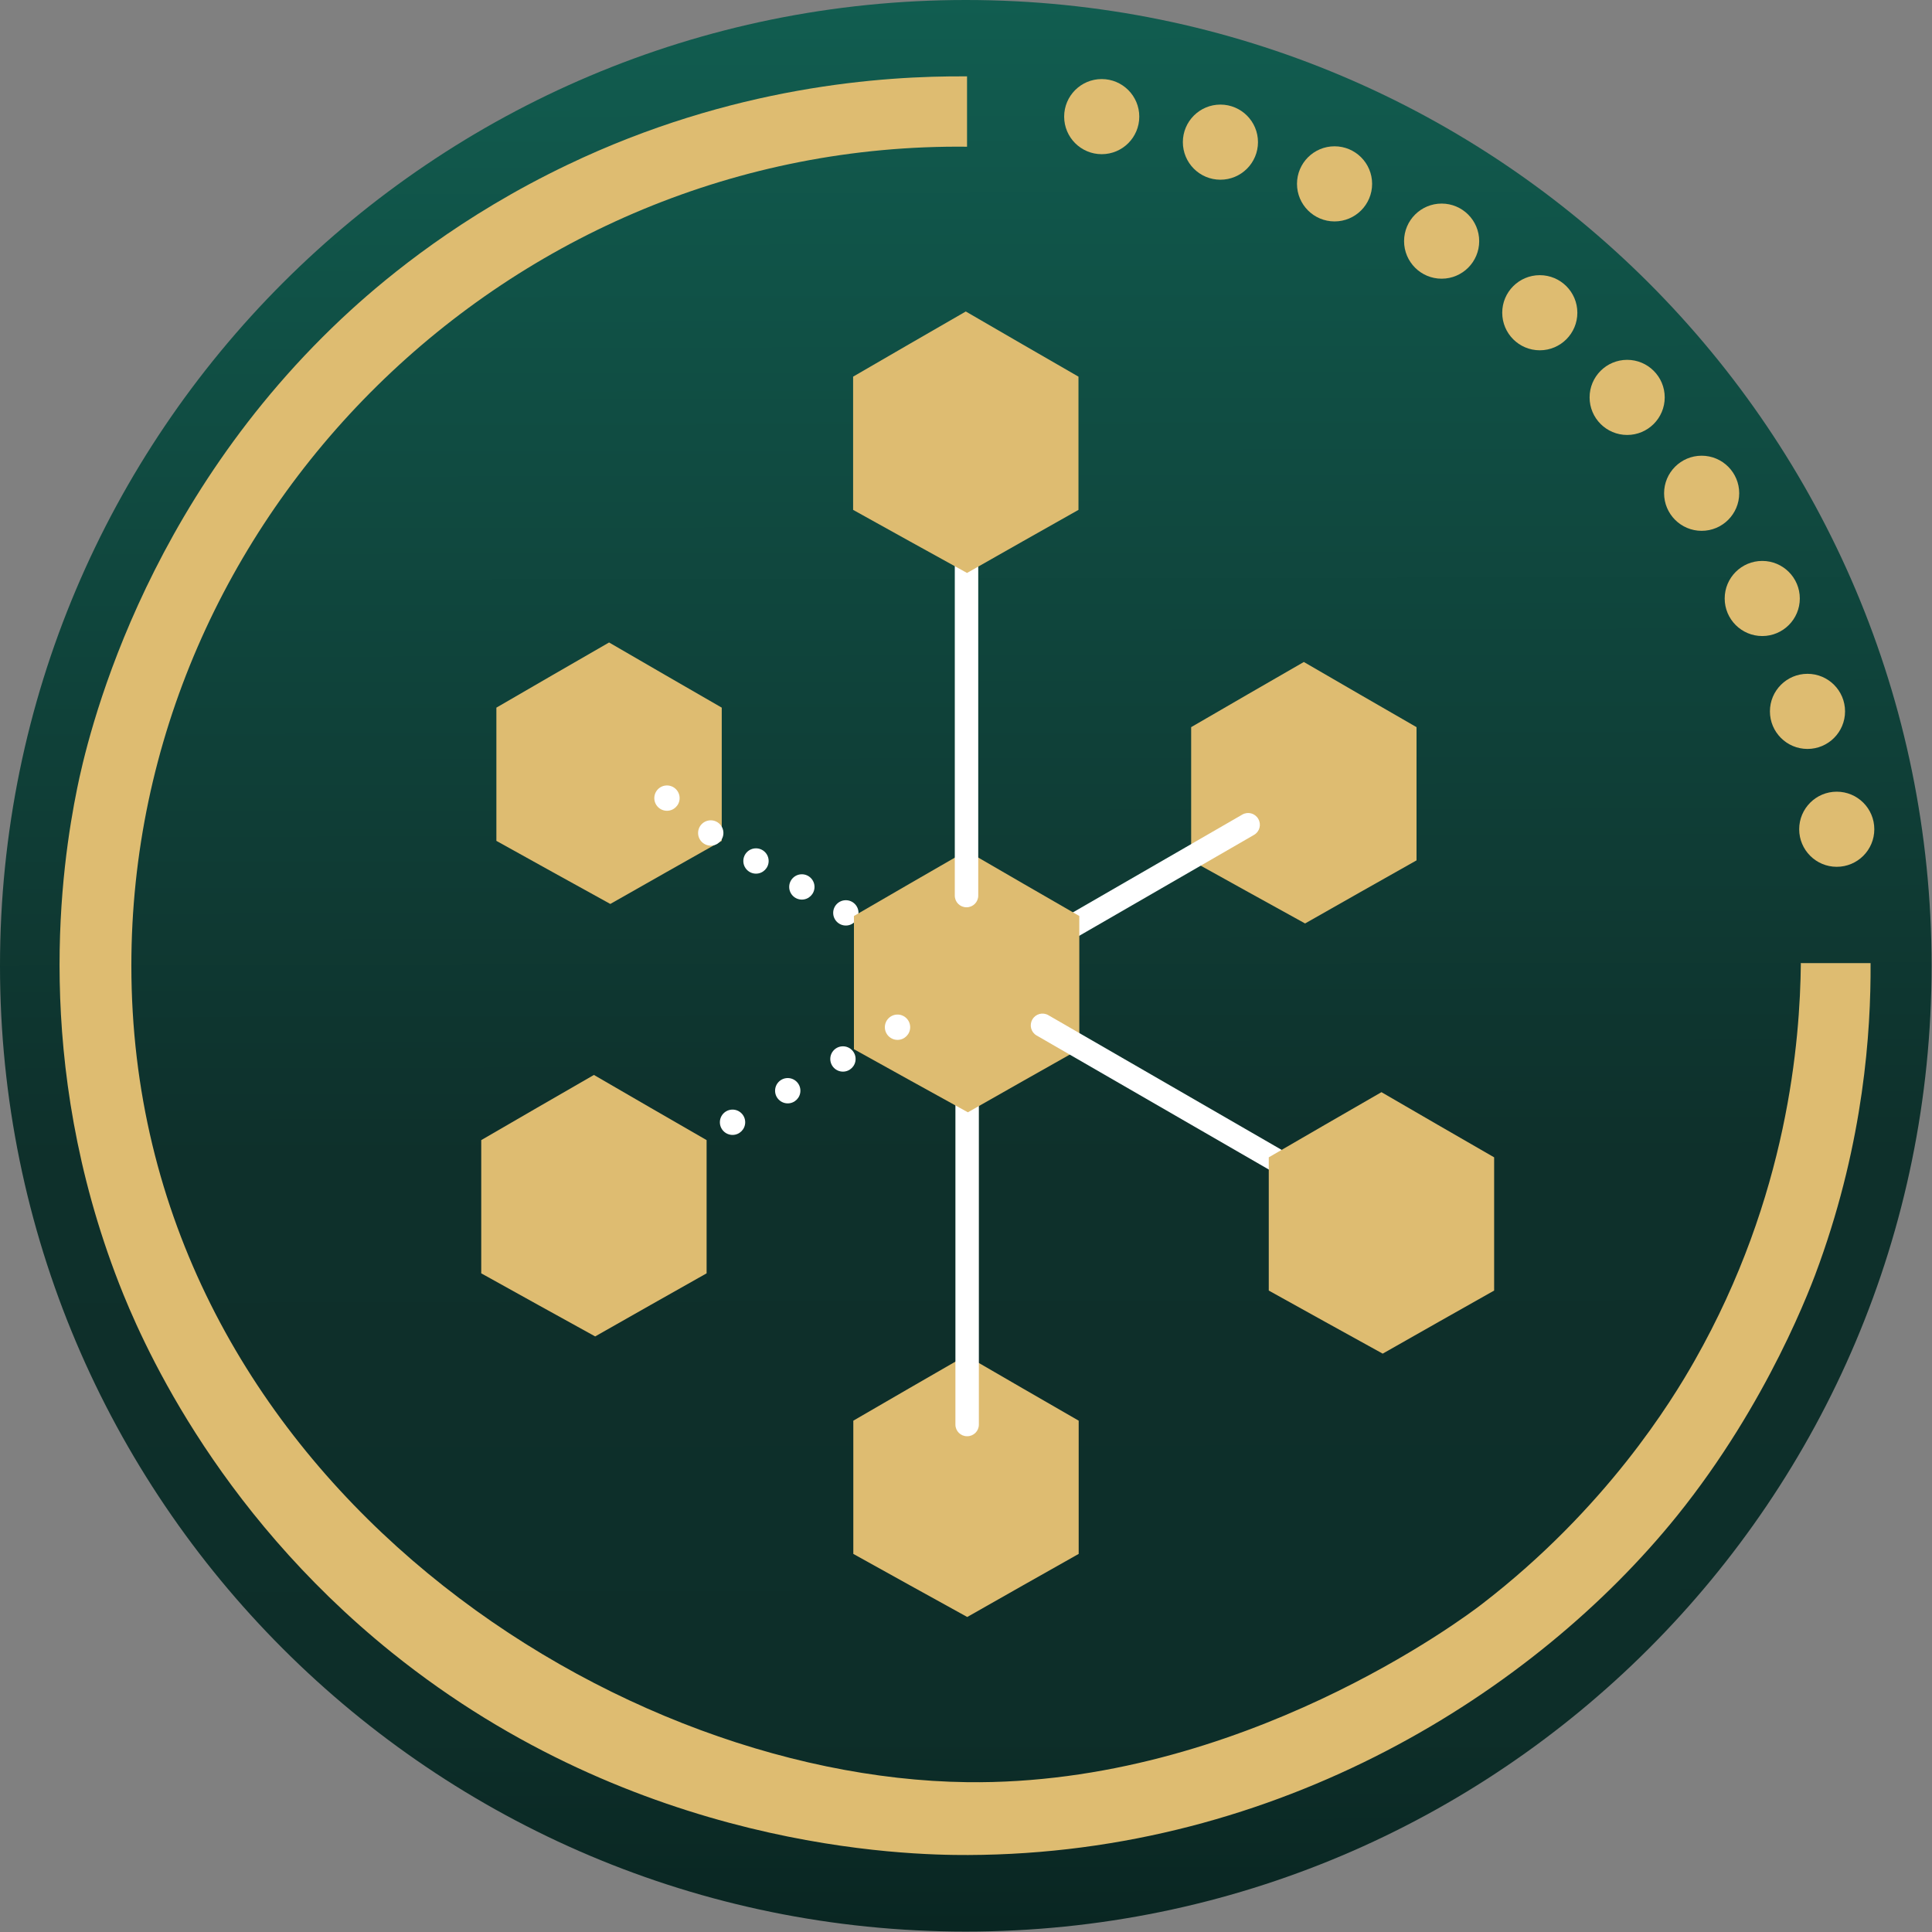 <svg width="931" height="931" viewBox="0 0 931 931" fill="none" xmlns="http://www.w3.org/2000/svg">
<rect x="0" y="0" width="931" height="931" fill="#808080" stroke="none"/>
<path d="M465.4 930.8C722.433 930.8 930.8 722.433 930.8 465.4C930.8 208.367 722.433 0 465.4 0C208.367 0 0 208.367 0 465.4C0 722.433 208.367 930.8 465.4 930.8Z" fill="url(#paint0_linear_22_51)"/>
<path d="M407.6 446C410.969 446 413.7 443.269 413.7 439.9C413.7 436.531 410.969 433.8 407.6 433.8C404.231 433.8 401.5 436.531 401.5 439.9C401.5 443.269 404.231 446 407.6 446Z" fill="white"/>
<path d="M386.4 433.5C389.769 433.5 392.5 430.769 392.5 427.4C392.5 424.031 389.769 421.3 386.4 421.3C383.031 421.3 380.3 424.031 380.3 427.4C380.3 430.769 383.031 433.5 386.4 433.5Z" fill="white"/>
<path d="M364.3 421C367.669 421 370.4 418.269 370.4 414.9C370.4 411.531 367.669 408.8 364.3 408.8C360.931 408.8 358.2 411.531 358.2 414.9C358.2 418.269 360.931 421 364.3 421Z" fill="white"/>
<path d="M867.8 464.3C867.4 501.2 861.7 576.3 816.6 655.7C805.6 675.1 774 726.9 714.1 773C706.1 779.2 598 860.5 466 858.8C290.2 856.6 63.3 707.1 63.3 465.3C63.3 248.7 245 68.3 466 70.7V36.8C425.3 36.5 352.7 41.5 273.5 79.4C222.2 103.9 187.1 133 169.1 149.4C67.1 242.5 41.6 358.3 37.2 379.8C29.6 417.1 15.6 511.3 57.4 618.6C67.1 643.4 102.2 726.6 188.9 796.4C307.1 891.5 437.2 894 466.5 893.9C616.4 893.4 739.6 815.4 808.1 730.5C852.1 675.9 873.1 619.1 876.8 608.6C898 549.5 901.6 497.5 901.4 464.1C890.2 464.1 878.9 464.1 867.6 464.1L867.8 464.3Z" fill="#DEBC71"/>
<path d="M530.9 74.3C540.896 74.3 549 66.196 549 56.2C549 46.204 540.896 38.1 530.9 38.1C520.903 38.1 512.8 46.204 512.8 56.2C512.8 66.196 520.903 74.3 530.9 74.3Z" fill="#DEBC71"/>
<path d="M588.1 86.6C598.096 86.6 606.2 78.496 606.2 68.5C606.2 58.504 598.096 50.4 588.1 50.4C578.104 50.4 570 58.504 570 68.5C570 78.496 578.104 86.6 588.1 86.6Z" fill="#DEBC71"/>
<path d="M643.1 106.7C653.096 106.7 661.2 98.596 661.2 88.6C661.2 78.604 653.096 70.5 643.1 70.5C633.104 70.5 625 78.604 625 88.6C625 98.596 633.104 106.7 643.1 106.7Z" fill="#DEBC71"/>
<path d="M694.7 134.3C704.696 134.3 712.8 126.196 712.8 116.2C712.8 106.204 704.696 98.1 694.7 98.1C684.704 98.1 676.6 106.204 676.6 116.2C676.6 126.196 684.704 134.3 694.7 134.3Z" fill="#DEBC71"/>
<path d="M742 168.8C751.996 168.8 760.1 160.696 760.1 150.7C760.1 140.704 751.996 132.6 742 132.6C732.004 132.6 723.9 140.704 723.9 150.7C723.9 160.696 732.004 168.8 742 168.8Z" fill="#DEBC71"/>
<path d="M784.1 209.6C794.096 209.6 802.2 201.496 802.2 191.5C802.2 181.504 794.096 173.4 784.1 173.4C774.104 173.4 766 181.504 766 191.5C766 201.496 774.104 209.6 784.1 209.6Z" fill="#DEBC71"/>
<path d="M820 255.8C829.996 255.8 838.1 247.696 838.1 237.7C838.1 227.704 829.996 219.6 820 219.6C810.004 219.6 801.9 227.704 801.9 237.7C801.9 247.696 810.004 255.8 820 255.8Z" fill="#DEBC71"/>
<path d="M849.2 306.5C859.196 306.5 867.3 298.396 867.3 288.4C867.3 278.404 859.196 270.3 849.2 270.3C839.204 270.3 831.1 278.404 831.1 288.4C831.1 298.396 839.204 306.5 849.2 306.5Z" fill="#DEBC71"/>
<path d="M871 360.9C880.996 360.9 889.1 352.796 889.1 342.8C889.1 332.804 880.996 324.7 871 324.7C861.004 324.7 852.9 332.804 852.9 342.8C852.9 352.796 861.004 360.9 871 360.9Z" fill="#DEBC71"/>
<path d="M885.1 417.7C895.096 417.7 903.2 409.596 903.2 399.6C903.2 389.604 895.096 381.5 885.1 381.5C875.104 381.5 867 389.604 867 399.6C867 409.596 875.104 417.7 885.1 417.7Z" fill="#DEBC71"/>
<path d="M574 350.4C592.1 339.9 610.2 329.4 628.3 319C646.4 329.5 664.5 340 682.6 350.4C682.6 371.8 682.6 393.2 682.6 414.6C664.7 424.7 646.8 434.8 628.9 445C610.6 434.9 592.3 424.8 574 414.6C574 393.2 574 371.8 574 350.4Z" fill="#DEBC71"/>
<path d="M231.9 549.4C250 538.9 268.1 528.4 286.2 518C304.3 528.5 322.4 539 340.5 549.4C340.5 570.8 340.5 592.2 340.5 613.6C322.6 623.7 304.7 633.8 286.8 644C268.5 633.9 250.2 623.8 231.9 613.6C231.9 592.2 231.9 570.8 231.9 549.4Z" fill="#DEBC71"/>
<path d="M239.2 341C257.3 330.5 275.4 320 293.5 309.6C311.6 320.1 329.7 330.6 347.8 341C347.8 362.4 347.8 383.8 347.8 405.2C329.9 415.3 312 425.4 294.1 435.6C275.8 425.5 257.5 415.4 239.2 405.2C239.2 383.8 239.2 362.4 239.2 341Z" fill="#DEBC71"/>
<path d="M411.2 684.6C429.3 674.1 447.4 663.6 465.5 653.2C483.6 663.7 501.7 674.2 519.8 684.6C519.8 706 519.8 727.4 519.8 748.8C501.9 758.9 484 769 466.1 779.2C447.8 769.1 429.5 759 411.2 748.8C411.2 727.4 411.2 706 411.2 684.6Z" fill="#DEBC71"/>
<path d="M606.367 394.659L606.317 394.572C604.77 391.893 601.346 390.976 598.667 392.522L502.452 448.072C499.773 449.619 498.856 453.043 500.402 455.722L500.452 455.809C501.998 458.487 505.423 459.405 508.102 457.858L604.317 402.308C606.996 400.762 607.913 397.337 606.367 394.659Z" fill="white"/>
<path d="M466.1 518H466C462.907 518 460.4 520.507 460.4 523.6V686.5C460.4 689.593 462.907 692.1 466 692.1H466.1C469.193 692.1 471.7 689.593 471.7 686.5V523.6C471.7 520.507 469.193 518 466.1 518Z" fill="white"/>
<path d="M411.5 441.4C429.6 430.9 447.7 420.4 465.8 410C483.9 420.5 502 431 520.1 441.4C520.1 462.8 520.1 484.2 520.1 505.6C502.2 515.7 484.3 525.8 466.4 536C448.1 525.9 429.8 515.8 411.5 505.6C411.5 484.2 411.5 462.8 411.5 441.4Z" fill="#DEBC71"/>
<path d="M465.8 261.7H465.7C462.607 261.7 460.1 264.207 460.1 267.3V431.6C460.1 434.693 462.607 437.2 465.7 437.2H465.8C468.893 437.2 471.4 434.693 471.4 431.6V267.3C471.4 264.207 468.893 261.7 465.8 261.7Z" fill="white"/>
<path d="M411.1 181.5C429.2 171 447.3 160.5 465.4 150.1C483.5 160.6 501.6 171.1 519.7 181.5C519.7 202.9 519.7 224.3 519.7 245.7C501.8 255.8 483.9 265.9 466 276.1C447.7 266 429.4 255.9 411.1 245.7C411.1 224.3 411.1 202.9 411.1 181.5Z" fill="#DEBC71"/>
<path d="M497.51 491.234L497.46 491.321C495.913 493.999 496.831 497.424 499.509 498.971L641.797 581.121C644.476 582.667 647.901 581.749 649.447 579.071L649.497 578.984C651.044 576.306 650.126 572.881 647.447 571.335L505.159 489.185C502.481 487.638 499.056 488.556 497.51 491.234Z" fill="white"/>
<path d="M611.4 557.7C629.5 547.2 647.6 536.7 665.7 526.3C683.8 536.8 701.9 547.3 720 557.7C720 579.1 720 600.5 720 621.9C702.1 632 684.2 642.1 666.3 652.3C648 642.2 629.7 632.1 611.4 621.9C611.4 600.5 611.4 579.1 611.4 557.7Z" fill="#DEBC71"/>
<path d="M353 546.9C356.369 546.9 359.1 544.169 359.1 540.8C359.1 537.431 356.369 534.7 353 534.7C349.631 534.7 346.9 537.431 346.9 540.8C346.9 544.169 349.631 546.9 353 546.9Z" fill="white"/>
<path d="M379.6 531.7C382.969 531.7 385.7 528.969 385.7 525.6C385.7 522.231 382.969 519.5 379.6 519.5C376.231 519.5 373.5 522.231 373.5 525.6C373.5 528.969 376.231 531.7 379.6 531.7Z" fill="white"/>
<path d="M406.2 516.4C409.569 516.4 412.3 513.669 412.3 510.3C412.3 506.931 409.569 504.2 406.2 504.2C402.831 504.2 400.1 506.931 400.1 510.3C400.1 513.669 402.831 516.4 406.2 516.4Z" fill="white"/>
<path d="M432.5 501.1C435.869 501.1 438.6 498.369 438.6 495C438.6 491.631 435.869 488.9 432.5 488.9C429.131 488.9 426.4 491.631 426.4 495C426.4 498.369 429.131 501.1 432.5 501.1Z" fill="white"/>
<path d="M342.5 407.5C345.869 407.5 348.6 404.769 348.6 401.4C348.6 398.031 345.869 395.3 342.5 395.3C339.131 395.3 336.4 398.031 336.4 401.4C336.4 404.769 339.131 407.5 342.5 407.5Z" fill="white"/>
<path d="M321.4 390.7C324.769 390.7 327.5 387.969 327.5 384.6C327.5 381.231 324.769 378.5 321.4 378.5C318.031 378.5 315.3 381.231 315.3 384.6C315.3 387.969 318.031 390.7 321.4 390.7Z" fill="white"/>
<defs>
<linearGradient id="paint0_linear_22_51" x1="464.6" y1="-5.56622e-08" x2="466.2" y2="929" gradientUnits="userSpaceOnUse">
<stop stop-color="#115D50"/>
<stop offset="0.6" stop-color="#0E302B"/>
<stop offset="0.9" stop-color="#0D2E29"/>
<stop offset="1" stop-color="#092622"/>
</linearGradient>
</defs>
</svg>
